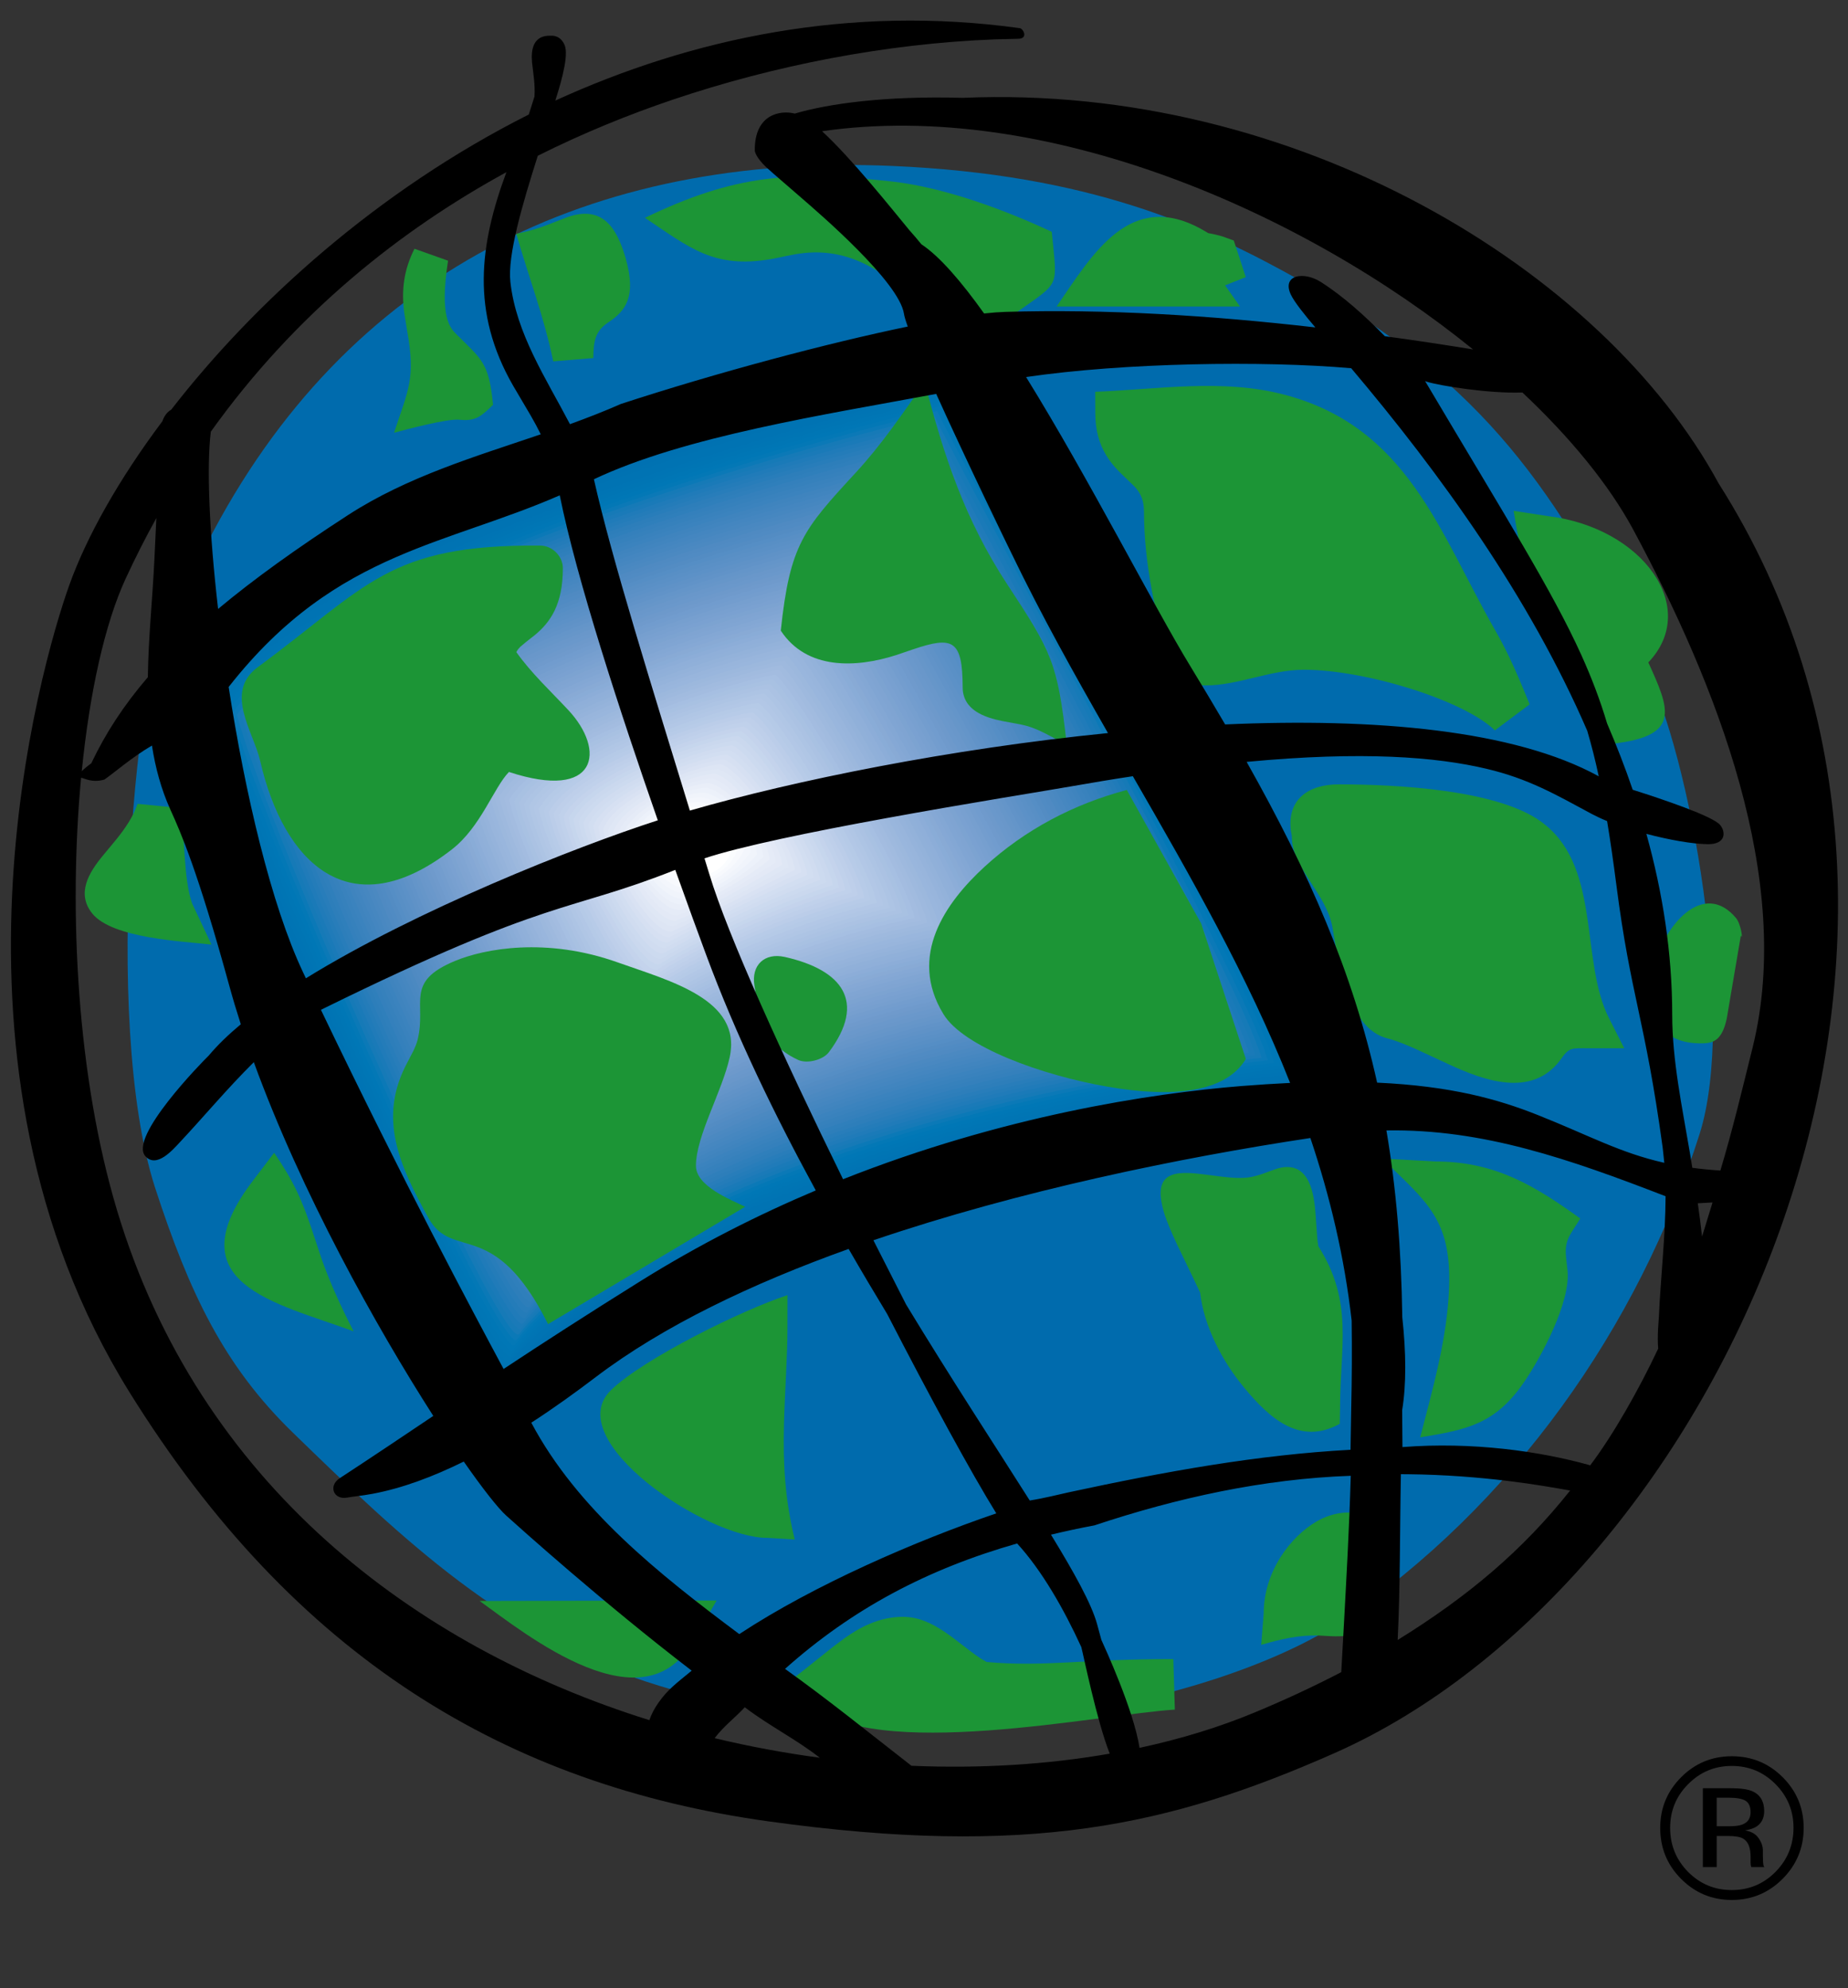 <?xml version="1.0" encoding="UTF-8" standalone="no"?>
<svg width="66px" height="71px" viewBox="0 0 66 71" version="1.1" xmlns="http://www.w3.org/2000/svg" xmlns:xlink="http://www.w3.org/1999/xlink">
    <rect x="0" y="0" width="66" height="71" fill="#333333" stroke="none"/>
    <!-- Generator: Sketch 39.1 (31720) - http://www.bohemiancoding.com/sketch -->
    <title>Slice 1</title>
    <desc>Created with Sketch.</desc>
    <defs></defs>
    <g id="Page-1" stroke="none" stroke-width="1" fill="none" fill-rule="evenodd">
        <path d="M60.702,40.487 C58.514,47.399 53.998,53.777 47.932,57.878 C44.229,60.381 33.953,63.366 23.545,60.198 C18.078,58.535 14.397,54.983 10.457,51.156 C7.998,48.767 6.766,46.179 5.536,42.404 C3.604,36.399 4.925,23.316 6.127,21.729 C6.279,21.529 6.454,21.233 6.669,20.822 L7.399,19.395 C12.369,9.701 21.141,5.463 31.869,5.926 C38.859,6.228 42.932,8.046 46.428,10.01 C53.128,13.703 55.611,17.672 58.676,23.624 C60.426,27.02 62.006,36.377 60.702,40.487" id="Fill-116" fill="#006BAD"></path>
        <path d="M35.116,11.989 C36.28,14.703 47.914,36.02 48.881,39.316 C33.954,40.865 21.16,45.904 17.283,50.944 C16.692,51.71 6.814,29.625 5.457,24.587 C10.691,17.803 35.116,11.989 35.116,11.989" id="Fill-117" fill="#006BAD"></path>
        <path d="M35.015,12.157 C36.175,14.843 47.699,35.956 48.657,39.226 C33.878,40.767 21.203,45.761 17.358,50.748 C16.764,51.509 6.979,29.637 5.634,24.64 C10.815,17.918 35.007,12.157 35.015,12.157" id="Fill-118" fill="#006CAE"></path>
        <path d="M34.91,12.323 C36.067,14.985 47.48,35.893 48.433,39.134 C33.801,40.665 21.245,45.616 17.43,50.556 C16.836,51.308 7.14,29.648 5.81,24.696 C10.939,18.035 34.896,12.323 34.91,12.323" id="Fill-119" fill="#006DAF"></path>
        <path d="M34.811,12.494 C35.961,15.127 47.265,35.828 48.206,39.044 C33.724,40.567 21.289,45.471 17.503,50.361 C16.906,51.106 7.304,29.661 5.987,24.751 C11.065,18.151 34.786,12.494 34.811,12.494" id="Fill-120" fill="#006EAF"></path>
        <path d="M34.704,12.661 C35.854,15.269 47.05,35.762 47.982,38.953 C33.644,40.467 21.331,45.328 17.576,50.166 C16.978,50.903 7.466,29.672 6.163,24.807 C11.191,18.267 34.676,12.661 34.704,12.661" id="Fill-121" fill="#006FB0"></path>
        <path d="M34.604,12.829 C35.747,15.41 46.836,35.699 47.757,38.862 C33.566,40.367 21.375,45.183 17.65,49.973 C17.05,50.702 7.63,29.683 6.34,24.863 C11.315,18.382 34.563,12.829 34.604,12.829" id="Fill-122" fill="#006FB1"></path>
        <path d="M34.5,12.999 C35.639,15.551 46.618,35.633 47.531,38.771 C33.49,40.267 21.418,45.039 17.726,49.778 C17.12,50.5 7.795,29.694 6.519,24.917 C11.44,18.497 34.454,12.999 34.5,12.999" id="Fill-123" fill="#0070B1"></path>
        <path d="M34.397,13.167 C35.534,15.692 46.403,35.57 47.306,38.68 C33.413,40.169 21.46,44.894 17.797,49.582 C17.193,50.298 7.957,29.708 6.694,24.971 C11.567,18.615 34.343,13.167 34.397,13.167" id="Fill-124" fill="#0071B2"></path>
        <path d="M34.294,13.335 C35.427,15.832 46.189,35.504 47.08,38.589 C33.336,40.068 21.503,44.75 17.872,49.389 C17.265,50.097 8.122,29.719 6.87,25.027 C11.692,18.729 34.232,13.335 34.294,13.335" id="Fill-125" fill="#0072B2"></path>
        <path d="M34.191,13.503 C35.32,15.974 45.973,35.439 46.855,38.499 C33.259,39.969 21.545,44.605 17.946,49.194 C17.337,49.894 8.283,29.729 7.048,25.081 C11.814,18.846 34.123,13.503 34.191,13.503" id="Fill-126" fill="#0073B3"></path>
        <path d="M34.088,13.672 C35.213,16.114 45.755,35.376 46.63,38.407 C33.179,39.868 21.589,44.46 18.02,49.003 C17.409,49.693 8.447,29.74 7.224,25.138 C11.939,18.96 34.012,13.672 34.088,13.672" id="Fill-127" fill="#0073B3"></path>
        <path d="M33.983,13.839 C35.104,16.258 45.54,35.311 46.404,38.318 C33.103,39.77 21.633,44.317 18.093,48.807 C17.482,49.492 8.609,29.753 7.4,25.192 C12.064,19.078 33.899,13.839 33.983,13.839" id="Fill-128" fill="#0074B4"></path>
        <path d="M33.883,14.007 C35.001,16.398 45.325,35.247 46.18,38.227 C33.025,39.67 21.676,44.173 18.166,48.614 C17.554,49.289 8.774,29.764 7.578,25.249 C12.191,19.193 33.79,14.007 33.883,14.007" id="Fill-129" fill="#0075B4"></path>
        <path d="M33.778,14.176 C34.894,16.54 45.109,35.181 45.954,38.135 C32.948,39.57 21.717,44.028 18.239,48.419 C17.624,49.088 8.938,29.776 7.754,25.301 C12.316,19.309 33.681,14.176 33.778,14.176" id="Fill-130" fill="#0076B5"></path>
        <path d="M33.677,14.344 C34.787,16.681 44.894,35.117 45.729,38.044 C32.871,39.47 21.763,43.885 18.314,48.224 C17.697,48.887 9.1,29.789 7.932,25.357 C12.441,19.424 33.567,14.344 33.677,14.344" id="Fill-131" fill="#0077B6"></path>
        <path d="M33.574,14.511 C34.68,16.823 44.677,35.053 45.505,37.954 C32.795,39.37 21.806,43.738 18.386,48.03 C17.769,48.684 9.264,29.8 8.109,25.412 C12.565,19.541 33.459,14.511 33.574,14.511" id="Fill-132" fill="#0378B6"></path>
        <path d="M33.471,14.681 C34.572,16.962 44.463,34.988 45.278,37.862 C32.715,39.27 21.848,43.595 18.459,47.836 C17.84,48.483 9.427,29.811 8.286,25.468 C12.691,19.656 33.348,14.681 33.471,14.681" id="Fill-133" fill="#0B79B7"></path>
        <path d="M33.367,14.847 C34.466,17.105 44.247,34.924 45.054,37.773 C32.638,39.171 21.891,43.451 18.535,47.64 C17.913,48.279 9.591,29.822 8.461,25.523 C12.815,19.772 33.238,14.847 33.367,14.847" id="Fill-134" fill="#167AB7"></path>
        <path d="M33.266,15.016 C34.36,17.245 44.031,34.858 44.827,37.681 C32.56,39.071 21.933,43.306 18.607,47.448 C17.983,48.078 9.755,29.836 8.64,25.579 C12.939,19.888 33.125,15.016 33.266,15.016" id="Fill-135" fill="#1A7AB8"></path>
        <path d="M33.162,15.185 C34.253,17.389 43.815,34.794 44.602,37.591 C32.484,38.973 21.978,43.162 18.683,47.252 C18.055,47.877 9.918,29.847 8.814,25.632 C13.066,20.004 33.016,15.185 33.162,15.185" id="Fill-136" fill="#207BB9"></path>
        <path d="M33.059,15.352 C34.146,17.529 43.599,34.729 44.377,37.5 C32.405,38.872 22.021,43.017 18.755,47.057 C18.128,47.675 10.08,29.857 8.992,25.688 C13.19,20.12 32.905,15.352 33.059,15.352" id="Fill-137" fill="#247CB9"></path>
        <path d="M32.956,15.52 C34.038,17.671 43.385,34.665 44.15,37.409 C32.328,38.773 22.062,42.873 18.829,46.863 C18.198,47.474 10.243,29.87 9.17,25.743 C13.316,20.235 32.795,15.52 32.956,15.52" id="Fill-138" fill="#287DBA"></path>
        <path d="M32.854,15.688 C33.933,17.811 43.167,34.601 43.926,37.32 C32.253,38.672 22.104,42.729 18.902,46.669 C18.271,47.271 10.406,29.881 9.347,25.799 C13.44,20.351 32.685,15.688 32.854,15.688" id="Fill-139" fill="#2D7EBA"></path>
        <path d="M32.75,15.858 C33.826,17.953 42.953,34.535 43.702,37.229 C32.174,38.574 22.147,42.584 18.976,46.477 C18.343,47.067 10.572,29.892 9.522,25.854 C13.565,20.467 32.572,15.858 32.75,15.858" id="Fill-140" fill="#2F7FBB"></path>
        <path d="M32.646,16.025 C33.719,18.094 42.737,34.471 43.476,37.137 C32.096,38.472 22.189,42.44 19.051,46.282 C18.414,46.866 10.734,29.904 9.7,25.91 C13.69,20.583 32.463,16.025 32.646,16.025" id="Fill-141" fill="#3480BC"></path>
        <path d="M32.545,16.194 C33.613,18.234 42.521,34.406 43.251,37.046 C32.019,38.374 22.235,42.295 19.125,46.087 C18.486,46.664 10.897,29.917 9.876,25.962 C13.816,20.698 32.352,16.194 32.545,16.194" id="Fill-142" fill="#3681BC"></path>
        <path d="M32.442,16.362 C33.506,18.375 42.307,34.342 43.025,36.956 C31.941,38.274 22.277,42.151 19.197,45.894 C18.56,46.463 11.06,29.928 10.054,26.019 C13.939,20.813 32.241,16.362 32.442,16.362" id="Fill-143" fill="#3982BD"></path>
        <path d="M32.339,16.53 C33.399,18.517 42.091,34.278 42.8,36.864 C31.864,38.175 22.319,42.007 19.272,45.699 C18.629,46.26 11.224,29.938 10.23,26.073 C14.064,20.931 32.132,16.53 32.339,16.53" id="Fill-144" fill="#3B83BE"></path>
        <path d="M32.235,16.698 C33.291,18.66 41.875,34.212 42.575,36.773 C31.785,38.075 22.363,41.863 19.344,45.505 C18.701,46.059 11.388,29.95 10.406,26.128 C14.189,21.045 32.019,16.698 32.235,16.698" id="Fill-145" fill="#3F84BE"></path>
        <path d="M32.133,16.868 C33.186,18.8 41.66,34.148 42.349,36.683 C31.708,37.977 22.408,41.718 19.419,45.31 C18.773,45.858 11.551,29.961 10.585,26.184 C14.315,21.162 31.908,16.868 32.133,16.868" id="Fill-146" fill="#4185BF"></path>
        <path d="M32.029,17.035 C33.08,18.942 41.444,34.083 42.125,36.593 C31.633,37.874 22.45,41.575 19.492,45.115 C18.845,45.654 11.715,29.975 10.76,26.24 C14.439,21.277 31.799,17.035 32.029,17.035" id="Fill-147" fill="#4486C0"></path>
        <path d="M31.93,17.203 C32.972,19.082 41.228,34.02 41.898,36.502 C31.555,37.777 22.493,41.43 19.564,44.922 C18.917,45.454 11.877,29.985 10.937,26.293 C14.564,21.395 31.688,17.203 31.93,17.203" id="Fill-148" fill="#4687C0"></path>
        <path d="M31.825,17.37 C32.865,19.224 41.012,33.954 41.674,36.41 C31.479,37.676 22.535,41.286 19.64,44.727 C18.988,45.252 12.041,29.998 11.113,26.348 C14.688,21.508 31.576,17.37 31.825,17.37" id="Fill-149" fill="#4988C1"></path>
        <path d="M31.723,17.54 C32.76,19.365 40.797,33.889 41.449,36.319 C31.399,37.577 22.577,41.139 19.715,44.533 C19.061,45.049 12.203,30.009 11.289,26.404 C14.814,21.624 31.467,17.54 31.723,17.54" id="Fill-150" fill="#4B89C1"></path>
        <path d="M31.619,17.707 C32.651,19.507 40.582,33.825 41.224,36.23 C31.322,37.476 22.621,40.996 19.786,44.338 C19.132,44.848 12.368,30.02 11.467,26.458 C14.938,21.742 31.355,17.707 31.619,17.707" id="Fill-151" fill="#4F8AC2"></path>
        <path d="M31.517,17.875 C32.546,19.647 40.365,33.761 40.998,36.139 C31.244,37.377 22.664,40.852 19.859,44.145 C19.204,44.647 12.531,30.031 11.645,26.515 C15.063,21.857 31.245,17.875 31.517,17.875" id="Fill-152" fill="#508BC3"></path>
        <path d="M31.412,18.042 C32.438,19.79 40.15,33.698 40.772,36.048 C31.165,37.277 22.707,40.707 19.935,43.952 C19.274,44.445 12.694,30.044 11.819,26.568 C15.188,21.971 31.135,18.042 31.412,18.042" id="Fill-153" fill="#538CC3"></path>
        <path d="M31.309,18.212 C32.332,19.931 39.935,33.632 40.547,35.958 C31.089,37.178 22.75,40.564 20.008,43.757 C19.348,44.243 12.856,30.056 11.998,26.624 C15.315,22.088 31.023,18.212 31.309,18.212" id="Fill-154" fill="#558EC5"></path>
        <path d="M31.206,18.379 C32.225,20.073 39.72,33.569 40.323,35.866 C31.012,37.078 22.792,40.42 20.082,43.562 C19.42,44.04 13.02,30.066 12.175,26.68 C15.44,22.205 30.913,18.379 31.206,18.379" id="Fill-155" fill="#588FC5"></path>
        <path d="M31.103,18.548 C32.119,20.213 39.502,33.503 40.097,35.777 C30.935,36.977 22.836,40.273 20.155,43.369 C19.492,43.839 13.185,30.078 12.353,26.735 C15.564,22.32 30.802,18.548 31.103,18.548" id="Fill-156" fill="#5A90C6"></path>
        <path d="M31.001,18.716 C32.013,20.355 39.287,33.438 39.872,35.685 C30.858,36.878 22.88,40.13 20.229,43.174 C19.563,43.637 13.349,30.09 12.527,26.79 C15.69,22.436 30.691,18.716 31.001,18.716" id="Fill-157" fill="#5C91C7"></path>
        <path d="M30.897,18.884 C31.905,20.495 39.072,33.375 39.647,35.595 C30.779,36.779 22.922,39.987 20.303,42.98 C19.637,43.436 13.511,30.102 12.706,26.845 C15.813,22.551 30.58,18.884 30.897,18.884" id="Fill-158" fill="#5F92C7"></path>
        <path d="M30.795,19.053 C31.799,20.636 38.856,33.31 39.422,35.504 C30.701,36.679 22.966,39.841 20.377,42.785 C19.707,43.234 13.675,30.113 12.88,26.899 C15.938,22.667 30.471,19.053 30.795,19.053" id="Fill-159" fill="#6193C8"></path>
        <path d="M30.691,19.22 C31.69,20.778 38.642,33.245 39.196,35.412 C30.624,36.58 23.01,39.698 20.449,42.59 C19.778,43.033 13.837,30.124 13.058,26.955 C16.064,22.784 30.359,19.22 30.691,19.22" id="Fill-160" fill="#6495C9"></path>
        <path d="M30.59,19.39 C31.585,20.92 38.425,33.18 38.973,35.323 C30.548,36.479 23.052,39.553 20.523,42.396 C19.852,42.83 14,30.137 13.234,27.01 C16.189,22.899 30.249,19.39 30.59,19.39" id="Fill-161" fill="#6696C9"></path>
        <path d="M30.485,19.557 C31.479,21.062 38.208,33.116 38.746,35.232 C30.47,36.38 23.094,39.408 20.596,42.202 C19.923,42.629 14.164,30.148 13.41,27.066 C16.313,23.015 30.14,19.557 30.485,19.557" id="Fill-162" fill="#6997CA"></path>
        <path d="M30.383,19.726 C31.371,21.202 37.993,33.05 38.521,35.141 C30.393,36.281 23.138,39.263 20.671,42.007 C19.994,42.426 14.328,30.159 13.588,27.12 C16.439,23.132 30.029,19.726 30.383,19.726" id="Fill-163" fill="#6A98CB"></path>
        <path d="M30.279,19.894 C31.266,21.344 37.777,32.987 38.295,35.05 C30.315,36.181 23.181,39.12 20.745,41.814 C20.064,42.225 14.492,30.172 13.767,27.176 C16.564,23.247 29.916,19.894 30.279,19.894" id="Fill-164" fill="#6D99CB"></path>
        <path d="M30.178,20.062 C31.157,21.484 37.562,32.921 38.07,34.959 C30.237,36.081 23.224,38.976 20.818,41.62 C20.139,42.024 14.653,30.184 13.94,27.229 C16.689,23.361 29.807,20.062 30.178,20.062" id="Fill-165" fill="#6F9ACC"></path>
        <path d="M30.074,20.229 C31.053,21.626 37.346,32.857 37.846,34.867 C30.159,35.981 23.266,38.833 20.893,41.427 C20.208,41.821 14.817,30.194 14.119,27.285 C16.813,23.478 29.696,20.229 30.074,20.229" id="Fill-166" fill="#719CCE"></path>
        <path d="M29.971,20.397 C30.946,21.767 37.131,32.793 37.619,34.778 C30.082,35.881 23.309,38.687 20.967,41.232 C20.282,41.62 14.981,30.207 14.297,27.34 C16.939,23.595 29.584,20.397 29.971,20.397" id="Fill-167" fill="#739DCE"></path>
        <path d="M29.869,20.564 C30.838,21.907 36.917,32.727 37.395,34.687 C30.007,35.783 23.353,38.542 21.039,41.038 C20.353,41.419 15.145,30.218 14.471,27.396 C17.063,23.708 29.475,20.564 29.869,20.564" id="Fill-168" fill="#769FCF"></path>
        <path d="M29.765,20.734 C30.732,22.051 36.7,32.663 37.169,34.596 C29.929,35.682 23.395,38.399 21.112,40.843 C20.425,41.216 15.308,30.229 14.647,27.451 C17.188,23.824 29.363,20.734 29.765,20.734" id="Fill-169" fill="#78A0D0"></path>
        <path d="M29.662,20.901 C30.624,22.191 36.484,32.598 36.944,34.505 C29.849,35.584 23.438,38.254 21.187,40.648 C20.497,41.014 15.469,30.241 14.827,27.507 C17.313,23.941 29.256,20.901 29.662,20.901" id="Fill-170" fill="#7AA1D1"></path>
        <path d="M29.559,21.069 C30.519,22.333 36.269,32.534 36.721,34.414 C29.771,35.482 23.481,38.11 21.259,40.454 C20.568,40.812 15.636,30.253 15.003,27.56 C17.438,24.057 29.143,21.069 29.559,21.069" id="Fill-171" fill="#7CA3D1"></path>
        <path d="M29.458,21.238 C30.413,22.474 36.054,32.47 36.494,34.324 C29.696,35.384 23.523,37.965 21.335,40.259 C20.641,40.609 15.797,30.265 15.18,27.616 C17.563,24.172 29.031,21.238 29.458,21.238" id="Fill-172" fill="#7FA4D2"></path>
        <path d="M29.354,21.406 C30.305,22.616 35.837,32.405 36.269,34.234 C29.618,35.284 23.567,37.822 21.405,40.066 C20.712,40.408 15.961,30.276 15.357,27.67 C17.688,24.29 28.921,21.406 29.354,21.406" id="Fill-173" fill="#80A5D3"></path>
        <path d="M29.251,21.574 C30.199,22.756 35.621,32.34 36.043,34.142 C29.542,35.184 23.612,37.677 21.481,39.872 C20.783,40.205 16.125,30.287 15.532,27.727 C17.812,24.405 28.813,21.574 29.251,21.574" id="Fill-174" fill="#83A7D4"></path>
        <path d="M29.148,21.744 C30.091,22.898 35.407,32.275 35.817,34.051 C29.465,35.084 23.651,37.531 21.556,39.677 C20.855,40.003 16.288,30.3 15.71,27.781 C17.938,24.521 28.699,21.744 29.148,21.744" id="Fill-175" fill="#85A8D5"></path>
        <path d="M29.044,21.91 C29.983,23.039 35.192,32.211 35.595,33.961 C29.386,34.985 23.696,37.388 21.629,39.484 C20.928,39.802 16.451,30.311 15.887,27.835 C18.062,24.635 28.591,21.91 29.044,21.91" id="Fill-176" fill="#88AAD5"></path>
        <path d="M28.942,22.079 C29.877,23.182 34.975,32.145 35.367,33.87 C29.308,34.885 23.74,37.243 21.702,39.29 C20.998,39.6 16.613,30.322 16.063,27.891 C18.188,24.751 28.48,22.079 28.942,22.079" id="Fill-177" fill="#89ACD7"></path>
        <path d="M28.838,22.247 C29.771,23.322 34.759,32.081 35.144,33.779 C29.23,34.786 23.781,37.099 21.776,39.096 C21.072,39.398 16.777,30.333 16.24,27.946 C18.314,24.868 28.367,22.247 28.838,22.247" id="Fill-178" fill="#8CADD8"></path>
        <path d="M28.736,22.414 C29.666,23.464 34.544,32.018 34.916,33.688 C29.154,34.685 23.825,36.956 21.849,38.901 C21.144,39.198 16.942,30.346 16.418,28.001 C18.438,24.985 28.256,22.414 28.736,22.414" id="Fill-179" fill="#8FAFD9"></path>
        <path d="M28.633,22.585 C29.557,23.604 34.329,31.953 34.693,33.598 C29.077,34.587 23.868,36.81 21.922,38.706 C21.216,38.995 17.104,30.357 16.594,28.057 C18.563,25.099 28.148,22.585 28.633,22.585" id="Fill-180" fill="#90B0D9"></path>
        <path d="M28.531,22.751 C29.449,23.745 34.112,31.888 34.468,33.508 C28.999,34.485 23.911,36.666 21.995,38.513 C21.287,38.794 17.266,30.369 16.771,28.112 C18.688,25.215 28.037,22.751 28.531,22.751" id="Fill-181" fill="#93B2DA"></path>
        <path d="M28.429,22.919 C29.344,23.887 33.897,31.823 34.242,33.415 C28.921,34.387 23.954,36.521 22.07,38.318 C21.357,38.59 17.432,30.381 16.947,28.165 C18.814,25.331 27.926,22.919 28.429,22.919" id="Fill-182" fill="#95B3DB"></path>
        <path d="M28.325,23.088 C29.238,24.027 33.683,31.759 34.018,33.325 C28.843,34.286 23.998,36.377 22.146,38.123 C21.43,38.39 17.594,30.392 17.123,28.222 C18.938,25.448 27.815,23.088 28.325,23.088" id="Fill-183" fill="#98B5DC"></path>
        <path d="M28.222,23.257 C29.131,24.169 33.467,31.695 33.793,33.236 C28.767,34.187 24.041,36.233 22.219,37.929 C21.501,38.186 17.757,30.404 17.3,28.276 C19.062,25.561 27.705,23.257 28.222,23.257" id="Fill-184" fill="#99B6DD"></path>
        <path d="M28.118,23.423 C29.024,24.311 33.252,31.631 33.566,33.144 C28.689,34.088 24.084,36.087 22.292,37.734 C21.573,37.985 17.92,30.415 17.479,28.332 C19.187,25.679 27.596,23.423 28.118,23.423" id="Fill-185" fill="#9CB8DD"></path>
        <path d="M28.017,23.593 C28.917,24.453 33.033,31.567 33.342,33.053 C28.612,33.988 24.126,35.944 22.365,37.539 C21.646,37.784 18.086,30.427 17.652,28.387 C19.313,25.794 27.482,23.593 28.017,23.593" id="Fill-186" fill="#9EB9DE"></path>
        <path d="M27.912,23.76 C28.81,24.594 32.816,31.502 33.117,32.963 C28.535,33.888 24.169,35.8 22.438,37.347 C21.716,37.582 18.248,30.439 17.831,28.442 C19.438,25.911 27.372,23.76 27.912,23.76" id="Fill-187" fill="#A1BBDF"></path>
        <path d="M27.811,23.929 C28.703,24.735 32.602,31.437 32.892,32.871 C28.456,33.79 24.211,35.655 22.512,37.151 C21.787,37.38 18.412,30.45 18.009,28.496 C19.563,26.025 27.262,23.929 27.811,23.929" id="Fill-188" fill="#A3BCE0"></path>
        <path d="M27.706,24.097 C28.596,24.875 32.388,31.372 32.666,32.782 C28.38,33.688 24.255,35.512 22.585,36.959 C21.86,37.179 18.573,30.461 18.184,28.552 C19.688,26.142 27.152,24.097 27.706,24.097" id="Fill-189" fill="#A6BFE2"></path>
        <path d="M27.604,24.266 C28.49,25.018 32.173,31.308 32.441,32.69 C28.302,33.59 24.298,35.368 22.658,36.764 C21.933,36.977 18.738,30.474 18.361,28.607 C19.813,26.257 27.041,24.266 27.604,24.266" id="Fill-190" fill="#A8C1E2"></path>
        <path d="M27.501,24.433 C28.383,25.158 31.957,31.244 32.216,32.6 C28.225,33.489 24.341,35.222 22.735,36.569 C22.006,36.775 18.9,30.485 18.539,28.663 C19.937,26.374 26.932,24.433 27.501,24.433" id="Fill-191" fill="#ABC2E3"></path>
        <path d="M27.399,24.601 C28.276,25.3 31.738,31.179 31.991,32.509 C28.148,33.39 24.383,35.079 22.809,36.376 C22.077,36.574 19.063,30.495 18.714,28.717 C20.062,26.488 26.819,24.601 27.399,24.601" id="Fill-192" fill="#ADC4E4"></path>
        <path d="M27.297,24.77 C28.169,25.442 31.526,31.115 31.765,32.417 C28.069,33.29 24.429,34.933 22.882,36.181 C22.147,36.371 19.229,30.508 18.891,28.774 C20.188,26.605 26.708,24.77 27.297,24.77" id="Fill-193" fill="#B0C6E5"></path>
        <path d="M27.193,24.938 C28.064,25.584 31.309,31.049 31.54,32.327 C27.991,33.191 24.472,34.79 22.955,35.987 C22.221,36.17 19.391,30.52 19.068,28.826 C20.313,26.721 26.598,24.938 27.193,24.938" id="Fill-194" fill="#B2C7E6"></path>
        <path d="M27.09,25.105 C27.957,25.724 31.095,30.985 31.314,32.237 C27.913,33.091 24.514,34.646 23.028,35.792 C22.292,35.969 19.555,30.532 19.245,28.882 C20.437,26.836 26.488,25.105 27.09,25.105" id="Fill-195" fill="#B5CAE7"></path>
        <path d="M26.986,25.275 C27.851,25.864 30.877,30.92 31.087,32.145 C27.838,32.991 24.557,34.501 23.102,35.598 C22.363,35.766 19.717,30.542 19.423,28.937 C20.563,26.952 26.377,25.275 26.986,25.275" id="Fill-196" fill="#B7CBE8"></path>
        <path d="M26.884,25.443 C27.743,26.007 30.662,30.856 30.865,32.056 C27.759,32.891 24.601,34.355 23.176,35.404 C22.436,35.564 19.882,30.555 19.598,28.993 C20.687,27.069 26.267,25.443 26.884,25.443" id="Fill-197" fill="#BBCDE9"></path>
        <path d="M26.779,25.61 C27.637,26.146 30.447,30.792 30.639,31.965 C27.682,32.791 24.643,34.212 23.248,35.21 C22.507,35.362 20.045,30.567 19.775,29.048 C20.813,27.185 26.155,25.61 26.779,25.61" id="Fill-198" fill="#BECFEA"></path>
        <path d="M26.679,25.779 C27.529,26.288 30.229,30.727 30.414,31.873 C27.605,32.691 24.686,34.068 23.321,35.016 C22.579,35.161 20.208,30.578 19.952,29.104 C20.939,27.299 26.045,25.779 26.679,25.779" id="Fill-199" fill="#C0D1EB"></path>
        <path d="M26.573,25.947 C27.424,26.429 30.014,30.662 30.188,31.783 C27.527,32.593 24.729,33.923 23.396,34.821 C22.65,34.959 20.37,30.591 20.129,29.157 C21.062,27.415 25.933,25.947 26.573,25.947" id="Fill-200" fill="#C4D3EC"></path>
        <path d="M26.472,26.116 C27.316,26.573 29.799,30.597 29.964,31.692 C27.45,32.492 24.771,33.779 23.471,34.627 C22.721,34.755 20.535,30.602 20.307,29.213 C21.187,27.532 25.823,26.116 26.472,26.116" id="Fill-201" fill="#C6D6ED"></path>
        <path d="M26.369,26.283 C27.209,26.713 29.582,30.533 29.738,31.602 C27.372,32.394 24.813,33.636 23.545,34.434 C22.792,34.554 20.698,30.613 20.483,29.268 C21.312,27.647 25.713,26.283 26.369,26.283" id="Fill-202" fill="#CAD8EE"></path>
        <path d="M26.267,26.453 C27.103,26.855 29.367,30.469 29.513,31.511 C27.297,32.292 24.855,33.489 23.619,34.239 C22.866,34.352 20.86,30.623 20.659,29.324 C21.438,27.763 25.603,26.453 26.267,26.453" id="Fill-203" fill="#CCDAEF"></path>
        <path d="M26.164,26.62 C26.995,26.995 29.152,30.404 29.285,31.419 C27.218,32.194 24.9,33.345 23.691,34.044 C22.938,34.15 21.025,30.637 20.837,29.378 C21.563,27.877 25.49,26.62 26.164,26.62" id="Fill-204" fill="#D0DCF0"></path>
        <path d="M26.061,26.789 C26.889,27.137 28.937,30.339 29.063,31.329 C27.141,32.093 24.943,33.202 23.765,33.851 C23.01,33.949 21.188,30.648 21.014,29.435 C21.688,27.995 25.38,26.789 26.061,26.789" id="Fill-205" fill="#D2DEF1"></path>
        <path d="M25.957,26.955 C26.78,27.277 28.721,30.273 28.835,31.238 C27.062,31.995 24.985,33.057 23.838,33.656 C23.082,33.746 21.351,30.66 21.189,29.488 C21.812,28.111 25.271,26.955 25.957,26.955" id="Fill-206" fill="#D6E0F2"></path>
        <path d="M25.854,27.123 C26.676,27.419 28.505,30.21 28.611,31.147 C26.986,31.895 25.028,32.913 23.912,33.462 C23.152,33.545 21.514,30.67 21.367,29.542 C21.936,28.226 25.159,27.123 25.854,27.123" id="Fill-207" fill="#D9E2F3"></path>
        <path d="M25.752,27.292 C26.568,27.56 28.29,30.145 28.387,31.057 C26.908,31.794 25.074,32.77 23.985,33.268 C23.225,33.344 21.68,30.683 21.543,29.599 C22.062,28.341 25.049,27.292 25.752,27.292" id="Fill-208" fill="#DDE5F4"></path>
        <path d="M25.648,27.46 C26.463,27.702 28.075,30.081 28.159,30.966 C26.831,31.695 25.116,32.623 24.059,33.072 C23.297,33.141 21.842,30.693 21.719,29.654 C22.187,28.458 24.939,27.46 25.648,27.46" id="Fill-209" fill="#DFE7F5"></path>
        <path d="M25.545,27.627 C26.355,27.843 27.857,30.016 27.936,30.875 C26.752,31.597 25.159,32.479 24.133,32.878 C23.369,32.939 22.006,30.706 21.897,29.709 C22.311,28.574 24.827,27.627 25.545,27.627" id="Fill-210" fill="#E3E9F6"></path>
        <path d="M25.442,27.797 C26.247,27.985 27.643,29.951 27.708,30.784 C26.676,31.496 25.199,32.336 24.208,32.684 C23.439,32.737 22.167,30.717 22.074,29.764 C22.438,28.689 24.716,27.797 25.442,27.797" id="Fill-211" fill="#E5EBF7"></path>
        <path d="M25.339,27.964 C26.143,28.126 27.427,29.887 27.485,30.692 C26.598,31.397 25.242,32.191 24.28,32.489 C23.512,32.535 22.332,30.729 22.25,29.819 C22.562,28.805 24.606,27.964 25.339,27.964" id="Fill-212" fill="#E9EEF8"></path>
        <path d="M25.236,28.132 C26.036,28.267 27.211,29.822 27.258,30.603 C26.521,31.295 25.287,32.047 24.354,32.297 C23.584,32.334 22.494,30.741 22.428,29.873 C22.687,28.922 24.496,28.132 25.236,28.132" id="Fill-213" fill="#ECF1FA"></path>
        <path d="M25.133,28.3 C25.929,28.409 26.995,29.758 27.034,30.513 C26.442,31.197 25.331,31.902 24.429,32.102 C23.655,32.132 22.657,30.751 22.604,29.929 C22.811,29.037 24.385,28.3 25.133,28.3" id="Fill-214" fill="#F0F4FB"></path>
        <path d="M25.031,28.469 C25.822,28.549 26.779,29.692 26.809,30.421 C26.365,31.097 25.373,31.758 24.501,31.908 C23.727,31.931 22.821,30.765 22.78,29.983 C22.935,29.152 24.273,28.469 25.031,28.469" id="Fill-215" fill="#F3F6FC"></path>
        <path d="M24.929,28.638 C25.714,28.69 26.564,29.628 26.584,30.33 C26.288,30.998 25.416,31.614 24.576,31.713 C23.799,31.73 22.984,30.776 22.957,30.04 C23.061,29.268 24.163,28.638 24.929,28.638" id="Fill-216" fill="#F7F9FD"></path>
        <path d="M24.825,28.805 C25.609,28.831 26.35,29.564 26.358,30.241 C26.212,30.899 25.458,31.471 24.647,31.52 C23.87,31.526 23.149,30.787 23.135,30.093 C23.186,29.385 24.053,28.805 24.825,28.805" id="Fill-217" fill="#FAFCFE"></path>
        <path d="M24.722,28.975 C25.502,28.975 26.135,29.499 26.135,30.149 C26.135,30.798 25.502,31.325 24.722,31.325 C23.944,31.325 23.311,30.798 23.311,30.149 C23.311,29.499 23.944,28.975 24.722,28.975" id="Fill-218" fill="#FFFFFF"></path>
        <path d="M39.506,16.255 C39.259,15.848 39.117,15.361 39.117,14.746 L39.114,13.991 C41.357,13.905 43.664,13.511 45.874,14.095 C50.274,15.253 51.411,19.019 53.378,22.469 C53.707,23.046 54.016,23.626 54.63,25.152 L53.388,26.081 C52.28,25.005 48.766,23.916 46.57,23.916 C45.361,23.916 44.223,24.479 43.043,24.476 C42.51,24.475 42.007,24.238 41.821,23.7 C41.262,22.066 40.857,20.048 40.857,18.287 C40.857,17.915 40.769,17.641 40.521,17.376 L40.244,17.108 C39.966,16.849 39.7,16.582 39.506,16.255" id="Fill-219" fill="#1C9536"></path>
        <path d="M43.152,8.325 C43.329,8.354 43.499,8.395 43.653,8.441 L44.063,8.588 C44.182,8.932 44.491,9.897 44.491,9.897 L43.752,10.189 L44.285,10.945 L37.736,10.945 C39.021,9.075 40.366,6.729 42.965,8.215 L43.152,8.325" id="Fill-220" fill="#1C9536"></path>
        <path d="M27.544,9.251 C25.489,9.604 24.633,8.846 23.033,7.778 C26.249,6.23 28.256,6.086 31.881,6.484 C33.732,6.698 35.871,7.487 37.563,8.278 C37.753,10.287 37.892,10.031 36.359,11.117 C33.383,13.286 32.397,8.666 28.728,9.034 C28.303,9.078 27.908,9.187 27.544,9.251" id="Fill-221" fill="#1C9536"></path>
        <path d="M19.894,7.897 L20.256,7.757 C21.507,7.315 22.026,8.116 22.346,9.224 C22.737,10.602 22.344,11.1 21.723,11.513 C21.246,11.831 21.199,12.194 21.189,12.786 L19.758,12.904 C19.433,11.324 18.882,9.892 18.438,8.347 C18.973,8.244 19.396,8.098 19.894,7.897" id="Fill-222" fill="#1C9536"></path>
        <path d="M16.301,11.937 C17.201,12.837 17.462,12.935 17.609,14.455 C17.214,14.833 17.012,15.055 16.416,14.988 C15.967,14.94 14.468,15.349 14.073,15.453 C14.574,13.921 14.854,13.538 14.54,11.806 L14.438,11.176 C14.329,10.362 14.423,9.632 14.803,8.883 L16.002,9.31 C15.688,11.319 16.074,11.711 16.301,11.937" id="Fill-223" fill="#1C9536"></path>
        <path d="M30.555,16.886 C31.486,15.879 32.236,14.767 33.026,13.646 C33.702,16.27 34.465,18.563 35.963,20.85 C37.563,23.288 37.769,23.642 38.098,26.585 C37.441,26.271 37.068,25.992 36.448,25.869 L35.803,25.749 C35.167,25.623 34.381,25.356 34.381,24.54 C34.374,22.85 34.039,22.704 32.605,23.189 L32.002,23.394 C30.569,23.852 28.814,23.93 27.885,22.519 C28.211,19.449 28.686,18.913 30.555,16.886" id="Fill-224" fill="#1C9536"></path>
        <path d="M18.44,23.285 C18.968,24.032 19.666,24.681 20.29,25.349 C21.654,26.803 21.348,28.61 18.177,27.566 C17.629,28.129 17.174,29.529 16.137,30.333 C12.501,33.161 10.125,30.811 9.293,27.173 C9.052,26.128 7.992,24.719 9.203,23.826 C13.151,20.918 13.85,19.438 19.295,19.482 C19.724,19.484 20.102,19.86 20.102,20.288 C20.102,21.594 19.651,22.226 19.091,22.686 L18.785,22.926 L18.58,23.098 C18.529,23.15 18.482,23.208 18.44,23.285" id="Fill-225" fill="#1C9536"></path>
        <path d="M4.155,29.973 C4.478,29.573 4.757,29.159 4.914,28.704 L6.479,28.86 C6.585,29.715 6.554,31.423 6.864,32.267 L7.553,33.73 C6.516,33.612 4.015,33.508 3.297,32.623 C2.71,31.897 3.188,31.141 3.678,30.549 L4.155,29.973" id="Fill-226" fill="#1C9536"></path>
        <path d="M9.068,42.116 L9.791,41.165 C10.491,42.186 10.793,42.855 11.182,44.04 L11.498,44.99 C11.806,45.855 12.208,46.722 12.629,47.541 C9.841,46.508 6.181,45.855 9.068,42.116" id="Fill-227" fill="#1C9536"></path>
        <path d="M26.613,43.092 L19.573,47.283 C17.648,43.421 16.167,45.051 15.304,43.495 C14.249,41.586 13.48,39.902 14.562,37.914 L14.778,37.496 C14.833,37.377 14.883,37.255 14.917,37.119 C15.239,35.802 14.438,35.068 16.244,34.317 C17.293,33.878 19.505,33.455 22.062,34.367 C23.933,35.033 26.508,35.692 26.061,37.749 C25.798,38.965 24.855,40.564 24.855,41.629 C24.855,42.353 26.061,42.824 26.613,43.092" id="Fill-228" fill="#1C9536"></path>
        <path d="M29.606,37.569 C29.396,37.852 28.822,37.996 28.503,37.848 C27.596,37.427 27.221,36.788 27.05,35.861 L26.945,35.2 C26.822,34.464 27.306,34.008 28.033,34.173 C30.088,34.637 30.949,35.771 29.606,37.569" id="Fill-229" fill="#1C9536"></path>
        <path d="M35.158,30.955 C36.612,29.621 38.35,28.711 40.243,28.209 L42.899,32.977 L44.494,37.814 C43.775,39.016 41.891,39.21 39.561,38.806 C37.197,38.397 34.39,37.376 33.691,36.208 C32.423,34.128 33.771,32.23 35.158,30.955" id="Fill-230" fill="#1C9536"></path>
        <path d="M46.103,29.667 C45.964,28.552 46.717,28.009 47.812,28.009 C49.75,28.009 53.681,28.176 55.201,29.466 C57.167,31.069 56.445,34.342 57.461,36.352 L58.008,37.432 L56.8,37.432 C56.088,37.432 56.053,37.382 55.714,37.867 C54.689,39.21 52.986,38.581 51.75,38.009 L50.561,37.458 C50.203,37.301 49.867,37.162 49.554,37.08 C48.111,36.73 47.786,34.27 47.59,33.125 C47.368,31.879 46.137,31.008 46.137,29.881 C46.137,29.826 46.114,29.75 46.103,29.667" id="Fill-231" fill="#1C9536"></path>
        <path d="M62.002,32.784 C62.182,33.001 62.26,33.618 62.174,33.404 C62.174,33.403 61.67,36.367 61.675,36.346 C61.518,37.106 61.227,37.241 60.857,37.255 C56.926,37.416 59.936,30.314 62.002,32.784" id="Fill-232" fill="#1C9536"></path>
        <path d="M58.869,23.654 C59.593,25.255 60.037,26.218 57.832,26.526 L57.299,26.607 C55.464,24.174 54.537,21.212 54.057,18.242 L55.282,18.43 C58.663,18.836 60.731,21.699 58.869,23.654" id="Fill-233" fill="#1C9536"></path>
        <path d="M51.753,45.99 C51.84,43.545 50.967,42.929 49.362,41.372 L51.259,41.475 C53.393,41.475 54.806,42.336 56.439,43.512 C56.049,44.148 55.844,44.28 55.946,45.034 L55.986,45.398 C56.08,46.511 55.061,48.427 54.446,49.332 C53.406,50.862 52.395,51.05 50.721,51.327 C51.167,49.601 51.688,47.785 51.753,45.99" id="Fill-234" fill="#1C9536"></path>
        <path d="M44.724,42.021 C44.959,41.969 45.146,41.899 45.292,41.843 L45.557,41.748 C45.636,41.721 45.79,41.673 45.97,41.673 C46.856,41.673 46.951,42.842 46.993,43.48 L47.049,44.254 L47.082,44.498 C48.353,46.497 47.859,48.107 47.859,50.271 L47.848,50.844 C46.438,51.62 45.364,50.679 44.422,49.537 C43.658,48.611 43.002,47.377 42.861,46.156 L42.629,45.666 L42.05,44.464 C41.836,44.01 41.653,43.576 41.563,43.269 C40.891,40.958 43.414,42.308 44.724,42.021" id="Fill-235" fill="#1C9536"></path>
        <path d="M47.031,54.324 C48.157,53.673 49.858,53.942 49.716,56.023 C49.634,57.531 49.174,58.509 47.548,58.427 L47.104,58.404 C46.391,58.378 45.739,58.533 45.042,58.736 L45.131,57.622 C45.131,56.126 46.079,54.873 47.031,54.324" id="Fill-236" fill="#1C9536"></path>
        <path d="M30.16,58.501 C30.672,58.135 31.383,57.735 32.243,57.735 C33.354,57.735 34.162,58.654 35.02,59.22 L35.236,59.347 C37.263,59.533 38.625,59.244 41.904,59.244 L41.959,61.049 C39.347,61.203 31.114,62.957 28.909,60.815 L28.142,60.071 C28.833,59.567 29.473,58.999 30.16,58.501" id="Fill-237" fill="#1C9536"></path>
        <path d="M17.13,57.169 L25.595,57.152 L24.814,58.48 C23.082,61.851 18.745,58.328 17.13,57.169" id="Fill-238" fill="#1C9536"></path>
        <path d="M28,50.829 C27.961,52.303 28.039,53.557 28.383,54.975 L27.412,54.915 C25.251,54.94 19.985,51.414 21.824,49.637 C22.988,48.512 26.521,46.769 28.125,46.249 L28.123,47.452 C28.123,48.421 28.033,49.629 28,50.829" id="Fill-239" fill="#1C9536"></path>
        <path d="M24.638,28.945 C28.363,27.869 33.94,26.74 39.571,26.177 C38.365,24.071 37.183,21.952 36.131,19.773 C36.025,19.559 34.533,16.495 33.436,14.066 C29.481,14.804 24.452,15.577 21.211,17.114 C21.844,19.939 23.279,24.517 24.638,28.945 L24.638,28.945 Z M46.799,40.637 C42.159,41.339 36.411,42.512 31.193,44.289 L32.36,46.582 C33.981,49.253 35.549,51.643 36.777,53.582 C37.325,53.494 37.781,53.373 38.164,53.29 C41.641,52.541 44.917,51.95 48.233,51.77 L48.257,50.323 C48.282,49.23 48.287,48.181 48.273,47.156 C48.015,44.882 47.499,42.719 46.799,40.637 L46.799,40.637 Z M30.109,42.109 C35.81,39.853 41.064,39.046 44.342,38.781 C44.954,38.733 45.529,38.697 46.075,38.67 C44.569,34.866 42.52,31.292 40.459,27.718 C39.766,27.822 39.045,27.942 38.288,28.075 C37.364,28.238 34.525,28.689 31.639,29.218 C29.025,29.695 26.432,30.226 25.16,30.651 L25.337,31.227 C25.988,33.39 27.959,37.729 30.109,42.109 L30.109,42.109 Z M50.897,13.609 C53.844,18.576 55.438,21.101 56.469,23.374 C56.842,24.199 57.144,24.99 57.396,25.833 C57.73,26.613 58.039,27.402 58.311,28.202 C59.393,28.544 61.172,29.146 61.432,29.458 C61.641,29.709 61.643,30.154 60.988,30.145 C60.445,30.138 59.612,29.992 58.799,29.776 C59.386,31.883 59.722,34.045 59.722,36.239 C59.722,37.876 60.081,39.55 60.352,41.16 L60.44,41.701 C60.751,41.743 61.084,41.776 61.442,41.799 C61.886,40.321 62.237,38.839 62.6,37.38 C64.061,31.42 61.31,24.453 58.315,18.886 C57.459,17.309 56.099,15.639 54.372,14.016 C53.181,14.061 51.41,13.773 50.954,13.63 L50.897,13.609 L50.897,13.609 Z M56.688,26.097 C54.632,21.336 51.45,16.925 48.257,13.149 C45.096,12.874 40.137,12.951 36.646,13.464 C38.896,17.099 41.246,21.72 42.501,23.771 C42.938,24.49 43.356,25.187 43.755,25.869 C49.103,25.632 54.087,26.065 57.098,27.721 C56.974,27.14 56.838,26.607 56.688,26.097 L56.688,26.097 Z M59.439,41.523 L59.381,40.979 C58.746,36.343 58.239,35.585 57.727,31.598 C57.618,30.756 57.51,30.004 57.396,29.32 C57.198,29.24 57.021,29.155 56.865,29.074 C55.563,28.374 54.594,27.807 53.082,27.451 C51.296,27.029 48.672,26.814 44.523,27.206 C46.775,31.207 48.306,34.711 49.183,38.66 C51.829,38.781 53.516,39.256 54.922,39.817 C56.762,40.548 57.856,41.167 59.439,41.523 L59.439,41.523 Z M52.609,12.478 C46.546,7.556 37.326,3.536 29.36,4.686 C30.42,5.665 31.813,7.415 32.473,8.214 C32.632,8.392 32.765,8.548 32.906,8.722 C33.556,9.153 34.326,10.044 35.146,11.194 C35.437,11.162 35.69,11.144 35.904,11.137 C39.452,11.028 43.249,11.263 46.977,11.692 C46.589,11.238 46.223,10.78 46.099,10.515 C45.776,9.821 46.553,9.674 47.177,10.072 C47.965,10.574 48.739,11.27 49.46,12.006 C50.524,12.15 51.578,12.31 52.609,12.478 L52.609,12.478 Z M60.787,44.154 L60.854,43.943 L61.161,42.939 L60.636,42.968 C60.693,43.366 60.745,43.763 60.787,44.154 L60.787,44.154 Z M56.79,52.33 C57.609,51.247 58.525,49.636 59.221,48.158 C59.181,47.711 59.237,47.206 59.246,47.011 C59.307,45.641 59.48,44.151 59.485,42.717 C56.055,41.391 52.963,40.308 49.515,40.367 C49.861,42.41 50.047,44.595 50.082,47.043 C50.218,48.297 50.229,49.429 50.077,50.358 L50.088,51.674 C52.592,51.479 55.004,51.823 56.767,52.318 L56.79,52.33 L56.79,52.33 Z M49.917,58.562 C52.429,57.007 54.368,55.376 56.076,53.226 C55.098,53.05 52.982,52.672 50.265,52.643 L50.032,52.642 C49.992,54.678 50.011,56.643 49.917,58.562 L49.917,58.562 Z M40.698,62.415 C42.167,62.098 43.551,61.675 44.813,61.149 C45.904,60.696 46.93,60.217 47.902,59.711 L47.922,59.355 L48.008,57.8 C48.077,56.495 48.185,54.666 48.241,52.699 C45.133,52.808 42.057,53.481 39.086,54.47 C38.563,54.567 38.048,54.678 37.535,54.802 C38.367,56.161 38.973,57.257 39.176,57.975 L39.334,58.557 C39.452,58.818 40.491,61.069 40.698,62.415 L40.698,62.415 Z M28.037,59.594 C29.581,60.698 30.904,61.771 32.305,62.861 L32.551,63.054 C35.014,63.159 37.41,63.01 39.633,62.621 C39.168,61.439 38.701,59.129 38.618,58.815 C37.993,57.449 37.203,56.071 36.326,55.116 C33.124,56.029 30.444,57.447 28.037,59.594 L28.037,59.594 Z M18.975,50.803 C20.619,53.895 23.522,56.2 26.403,58.352 C29.08,56.589 32.728,55.013 35.582,54.041 C34.676,52.576 33.228,49.917 31.688,46.928 C31.23,46.172 30.768,45.395 30.308,44.598 C26.854,45.835 23.682,47.348 21.28,49.172 C20.583,49.701 19.805,50.266 18.975,50.803 L18.975,50.803 Z M11.462,36.061 C14.397,42.183 16.871,46.81 17.985,48.885 C19.389,47.957 20.954,46.946 22.9,45.731 C24.977,44.438 27.078,43.377 29.135,42.509 C27.669,39.821 26.285,36.971 25.219,34.094 C24.962,33.4 24.571,32.337 24.117,31.063 C20.241,32.6 19.701,32.01 11.583,36 L11.462,36.061 L11.462,36.061 Z M8.166,24.531 C8.753,28.323 9.68,32.306 10.828,34.73 L10.925,34.934 C14.859,32.503 20.513,30.257 23.493,29.293 C22.172,25.504 20.594,20.686 19.991,17.688 C17.996,18.558 16.048,19.067 14.136,19.898 C12.108,20.783 10.128,22.032 8.166,24.531 L8.166,24.531 Z M7.53,15.414 C7.373,16.649 7.474,19.017 7.789,21.745 C9.051,20.689 10.581,19.591 12.437,18.388 C14.547,17.023 16.953,16.311 19.313,15.509 C19.201,15.283 19.084,15.063 18.958,14.846 L18.316,13.756 C16.82,11.144 17.118,8.758 18.086,6.148 C14.311,8.212 10.566,11.169 7.53,15.414 L7.53,15.414 Z M5.8,15.041 C5.869,14.837 5.981,14.706 6.115,14.629 C9.076,10.81 13.476,6.812 18.885,4.09 L19.089,3.446 C19.102,3.23 19.091,3.021 19.072,2.83 L19.001,2.222 C18.958,1.764 19.049,1.252 19.666,1.276 C19.963,1.257 20.133,1.476 20.187,1.677 C20.302,2.135 19.957,3.19 19.834,3.591 C24.699,1.369 30.33,0.161 36.424,1.006 C36.542,1.023 36.736,1.379 36.365,1.385 L35.505,1.407 C31.651,1.557 27.657,2.332 24.018,3.562 C22.457,4.091 20.836,4.746 19.207,5.562 C18.65,7.311 18.121,9.123 18.228,10.072 C18.434,11.909 19.493,13.498 20.356,15.147 C20.971,14.923 21.579,14.688 22.175,14.425 C25.631,13.297 29.533,12.259 32.42,11.661 C32.346,11.457 32.298,11.299 32.284,11.201 C32.104,10.059 29.277,7.634 28.615,7.06 L27.622,6.2 L27.359,5.965 C26.993,5.617 26.957,5.405 26.957,5.378 C26.943,4.064 27.885,3.926 28.384,4.056 C29.563,3.71 31.576,3.415 34.386,3.494 C46.265,2.979 57.235,9.628 61.374,17.253 C71.868,33.764 61.377,56.544 47.641,62.611 C41.765,65.206 36.726,66.329 27.438,65.038 C18.132,63.744 10.523,59.216 4.615,49.7 C-2.661,37.975 1.449,23.766 2.472,20.901 C3.087,19.182 4.221,17.148 5.8,15.041 L5.8,15.041 Z M5.28,24.182 C5.299,22.77 5.449,21.35 5.513,19.998 L5.584,18.499 C5.199,19.195 4.831,19.918 4.484,20.67 C3.751,22.261 3.203,24.702 2.92,27.54 C2.996,27.463 3.109,27.367 3.261,27.256 C3.765,26.189 4.421,25.183 5.28,24.182 L5.28,24.182 Z M24.703,59.658 C21.508,57.207 18.553,54.546 18.081,54.122 C17.797,53.867 17.256,53.185 16.563,52.191 C15.488,52.721 14.383,53.141 13.307,53.342 C12.884,53.42 12.588,53.441 12.407,53.477 C11.918,53.572 11.712,53.064 12.129,52.788 C13.321,52.008 14.391,51.288 15.475,50.561 C13.439,47.387 10.762,42.59 9.065,37.929 C8.117,38.868 7.234,39.926 6.43,40.781 C6.188,41.04 5.593,41.74 5.19,41.284 C4.59,40.605 7.212,37.929 7.459,37.689 C7.767,37.321 8.153,36.949 8.6,36.575 C8.452,36.117 8.315,35.66 8.191,35.207 C7.066,31.112 6.461,29.739 6.084,28.909 C5.753,28.176 5.548,27.409 5.427,26.623 C4.728,27.028 4.043,27.622 3.729,27.838 C3.281,27.964 3.025,27.792 2.896,27.772 C2.447,32.575 2.749,38.455 4.184,43.233 C7.112,52.977 14.8,58.806 23.193,61.425 C23.257,61.228 23.363,61.017 23.521,60.795 C23.845,60.338 24.131,60.127 24.703,59.658 L24.703,59.658 Z M29.278,62.767 C28.405,62.088 27.479,61.635 26.6,60.965 C26.209,61.382 25.88,61.605 25.522,62.068 C26.772,62.368 28.027,62.6 29.278,62.767 L29.278,62.767 Z" id="Fill-241" fill="#000000"></path>
        <path d="M60.292,63.71 C59.862,64.14 59.648,64.661 59.648,65.271 C59.648,65.885 59.861,66.41 60.288,66.843 C60.715,67.275 61.237,67.492 61.85,67.492 C62.463,67.492 62.982,67.275 63.411,66.843 C63.838,66.41 64.052,65.885 64.054,65.271 C64.054,64.661 63.838,64.14 63.411,63.71 C62.979,63.275 62.46,63.06 61.85,63.06 C61.241,63.06 60.721,63.275 60.292,63.71 M63.666,67.091 C63.165,67.593 62.559,67.846 61.85,67.846 C61.141,67.846 60.535,67.593 60.037,67.091 C59.539,66.591 59.293,65.983 59.293,65.271 C59.293,64.564 59.543,63.963 60.043,63.461 C60.542,62.962 61.145,62.714 61.85,62.714 C62.559,62.714 63.165,62.962 63.666,63.461 C64.165,63.96 64.417,64.563 64.417,65.271 C64.417,65.982 64.165,66.588 63.666,67.091 M62.332,64.298 C62.209,64.229 62.009,64.194 61.732,64.194 L61.311,64.194 L61.311,65.214 L61.76,65.214 C61.968,65.214 62.125,65.193 62.23,65.151 C62.424,65.075 62.521,64.929 62.521,64.712 C62.521,64.508 62.456,64.369 62.332,64.298 M61.802,63.856 C62.151,63.856 62.406,63.889 62.569,63.957 C62.858,64.079 63.006,64.316 63.007,64.67 C63.007,64.922 62.913,65.107 62.73,65.226 C62.631,65.288 62.495,65.335 62.32,65.362 C62.542,65.398 62.704,65.488 62.807,65.639 C62.909,65.787 62.96,65.933 62.96,66.074 L62.96,66.28 C62.96,66.347 62.962,66.416 62.966,66.489 C62.972,66.563 62.979,66.613 62.991,66.637 L63.01,66.672 L62.546,66.672 C62.542,66.661 62.541,66.653 62.54,66.645 C62.534,66.634 62.53,66.623 62.53,66.612 L62.521,66.521 L62.521,66.298 C62.521,65.973 62.432,65.757 62.253,65.654 C62.151,65.593 61.967,65.561 61.703,65.561 L61.311,65.561 L61.311,66.672 L60.816,66.672 L60.816,63.856 L61.802,63.856" id="Fill-248" fill="#000000"></path>
    </g>
</svg>